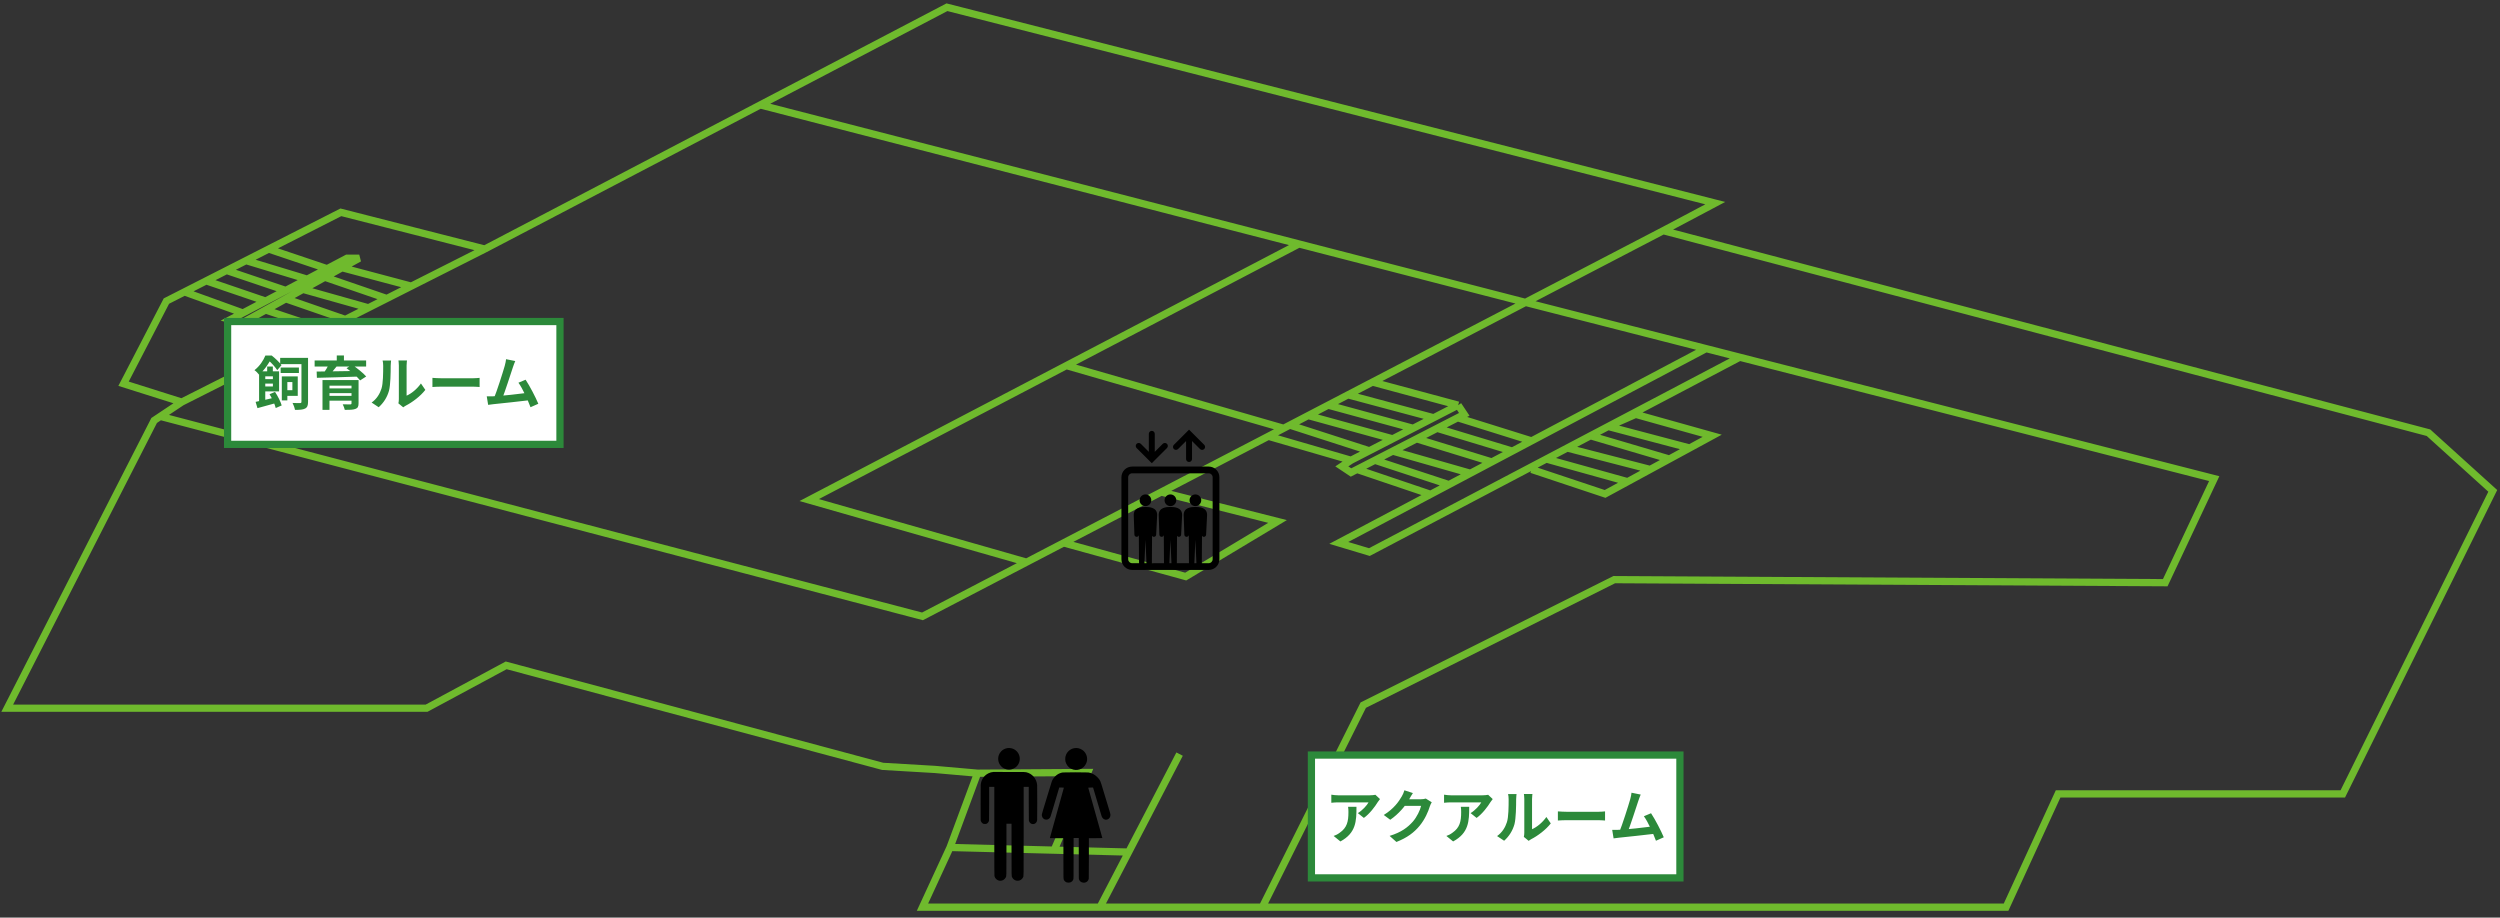 <svg width="346" height="127" viewBox="0 0 346 127" fill="none" xmlns="http://www.w3.org/2000/svg">
<rect x="0" y="0" width="346" height="127" fill="#333333" stroke="none"/>
<path d="M25.148 55.65L17.099 53.108L23.03 41.67L25.528 40.399M25.148 55.65L41.924 47.177M25.148 55.65L22.182 57.627M67.089 34.468L47.177 29.384L37.185 34.468M67.089 34.468L56.921 39.603M67.089 34.468L105.217 14.52M230.192 31.926L237.394 28.113L131.059 1L105.217 14.52M230.192 31.926L336.103 59.887L345 67.936L324.241 109.877H284.842L277.64 125.552H174.695M230.192 31.926L211.128 41.852M135.296 107.01L131.483 117.291M135.296 107.01L150.547 106.911L145.887 117.661M135.296 107.01L129.365 106.488L122.163 106.064L70.054 92.084L59.039 98.015H1L21.335 58.192L22.182 57.627M41.924 47.177L33.621 44.636M41.924 47.177L44.958 45.645M33.621 44.636L31.926 44.212L33.621 43.32M33.621 44.636L36.756 42.903M25.528 40.399L33.621 43.32M25.528 40.399L28.537 38.868M33.621 43.32L36.756 41.67M28.537 38.868L36.756 41.67M28.537 38.868L31.356 37.434M36.756 41.67L39.552 40.198M31.356 37.434L39.552 40.198M31.356 37.434L34.044 36.066M39.552 40.198L42.517 38.638M34.044 36.066L42.517 38.638M34.044 36.066L37.185 34.468M42.517 38.638L45.271 37.188M37.185 34.468L45.271 37.188M45.271 37.188L48.025 35.739H49.719L47.338 37.055M36.756 42.903L44.958 45.645M36.756 42.903L39.552 41.358M44.958 45.645L47.796 44.212M39.552 41.358L47.796 44.212M39.552 41.358L41.924 40.047M47.796 44.212L50.99 42.599M41.924 40.047L50.99 42.599M41.924 40.047L44.958 38.37M50.99 42.599L53.532 41.315M44.958 38.37L53.532 41.315M44.958 38.37L47.338 37.055M53.532 41.315L56.921 39.603M47.338 37.055L56.921 39.603M22.182 57.627L127.67 85.305L142.074 77.806M105.217 14.52L179.778 33.762M211.128 41.852L179.778 33.762M211.128 41.852L236.123 48.247M211.128 41.852L189.946 52.881M142.074 77.806L111.995 69.207L147.581 50.598M142.074 77.806L147.198 75.138M179.778 33.762L147.581 50.598M147.581 50.598L177.66 59.278M177.66 59.278L175.542 60.38M177.66 59.278L178.507 58.836M174.695 125.552L188.675 97.591L223.414 80.222L299.67 80.645L306.448 66.241L240.783 49.44M174.695 125.552H152.241M236.123 48.247L240.783 49.44M236.123 48.247L211.975 61.02M240.783 49.44L222.567 59.024M211.975 64.97L222.143 68.36L225.264 66.665M222.567 59.024L226.379 57.345L236.97 60.31L233.849 62.005M222.567 59.024L233.849 62.005M222.567 59.024L220.121 60.31M233.849 62.005L231.039 63.53M220.121 60.31L231.039 63.53M220.121 60.31L216.9 62.005M231.039 63.53L228.386 64.97M216.9 62.005L228.386 64.97M216.9 62.005L214.001 63.53M228.386 64.97L225.264 66.665M214.001 63.53L189.522 76.409L185.286 75.138L197.995 68.415M214.001 63.53L225.264 66.665M147.198 75.138L164.103 79.798L176.813 72.172L160.714 68.1M147.198 75.138L160.714 68.1M160.714 68.1L175.542 60.38M175.542 60.38L186.98 63.7M186.98 63.7L185.709 64.547L186.98 65.394L187.805 64.97M186.98 63.7L189.522 62.392M201.808 56.074L202.655 57.345L201.736 57.817M201.808 56.074L198.419 57.817M201.808 56.074L189.946 52.881M178.507 58.836L189.522 62.392M178.507 58.836L181.049 57.513M189.522 62.392L192.747 60.734M181.049 57.513L192.747 60.734M181.049 57.513L183.813 56.074M192.747 60.734L195.579 59.278M183.813 56.074L195.579 59.278M183.813 56.074L186.557 54.645M195.579 59.278L198.419 57.817M186.557 54.645L198.419 57.817M186.557 54.645L189.946 52.881M187.805 64.97L197.995 68.415M187.805 64.97L190.28 63.7M197.995 68.415L200.537 67.071M200.537 67.071L190.28 63.7M200.537 67.071L203.502 65.502M190.28 63.7L192.747 62.433M203.502 65.502L192.747 62.433M203.502 65.502L206.468 63.934M192.747 62.433L196.055 60.734M206.468 63.934L196.055 60.734M206.468 63.934L209.305 62.433M196.055 60.734L198.892 59.278M209.305 62.433L198.892 59.278M209.305 62.433L211.975 61.02M198.892 59.278L201.736 57.817M211.975 61.02L201.736 57.817M152.241 125.552H127.67L131.483 117.291M152.241 125.552L156.207 117.926M163.256 104.369L156.207 117.926M156.207 117.926L145.887 117.661M131.483 117.291L145.887 117.661" stroke="#6FBA2D"/>
<path d="M158.53 68.427C158.083 68.427 157.721 68.789 157.721 69.236C157.721 69.683 158.083 70.046 158.53 70.046C158.977 70.046 159.34 69.683 159.34 69.236C159.34 68.789 158.977 68.427 158.53 68.427Z" fill="black"/>
<path d="M161.985 68.427C161.538 68.427 161.176 68.789 161.176 69.236C161.176 69.683 161.538 70.046 161.985 70.046C162.432 70.046 162.795 69.683 162.795 69.236C162.795 68.789 162.432 68.427 161.985 68.427Z" fill="black"/>
<path d="M165.441 68.427C164.994 68.427 164.632 68.789 164.632 69.236C164.632 69.683 164.994 70.046 165.441 70.046C165.889 70.046 166.251 69.683 166.251 69.236C166.251 68.789 165.889 68.427 165.441 68.427Z" fill="black"/>
<path d="M167.286 64.573H156.685C155.87 64.573 155.207 65.236 155.207 66.051V77.401C155.207 78.216 155.87 78.879 156.685 78.879H167.286C168.101 78.879 168.764 78.216 168.764 77.401V66.051C168.764 65.236 168.101 64.573 167.286 64.573ZM158.386 77.946L158.53 74.702L158.674 77.946H158.386ZM161.841 77.946L161.986 74.702L162.13 77.946H161.841ZM165.297 77.946L165.441 74.702L165.585 77.946H165.297ZM167.831 77.401C167.831 77.702 167.587 77.946 167.286 77.946H166.33L166.356 74.158C166.416 74.245 166.514 74.304 166.627 74.299C166.801 74.291 166.935 74.143 166.927 73.969L167.061 71.275C167.061 70.215 165.987 70.163 165.441 70.163C164.895 70.163 163.821 70.215 163.821 71.275L163.912 73.969C163.904 74.143 164.037 74.291 164.211 74.299C164.363 74.306 164.489 74.202 164.526 74.06L164.552 77.946H162.874L162.901 74.158C162.96 74.245 163.058 74.304 163.172 74.299C163.345 74.291 163.479 74.143 163.471 73.969L163.605 71.275C163.605 70.215 162.531 70.163 161.986 70.163C161.439 70.163 160.365 70.215 160.365 71.275L160.456 73.969C160.448 74.143 160.582 74.291 160.756 74.299C160.908 74.306 161.034 74.202 161.07 74.059L161.096 77.946H159.419L159.445 74.158C159.504 74.245 159.602 74.304 159.716 74.299C159.89 74.29 160.024 74.143 160.016 73.969L160.15 71.275C160.15 70.215 159.076 70.163 158.53 70.163C157.984 70.163 156.91 70.215 156.91 71.275L157 73.969C156.992 74.143 157.126 74.29 157.3 74.299C157.452 74.306 157.579 74.202 157.614 74.059L157.641 77.946H156.685C156.384 77.946 156.14 77.702 156.14 77.401V66.051C156.14 65.75 156.384 65.506 156.685 65.506H167.286C167.587 65.506 167.831 65.75 167.831 66.051V77.401H167.831Z" fill="black"/>
<path d="M163.044 62.146L164.152 61.038V63.529C164.152 63.755 164.336 63.94 164.563 63.94C164.79 63.94 164.975 63.755 164.975 63.529V61.038L166.083 62.146C166.163 62.226 166.268 62.266 166.373 62.266C166.479 62.266 166.584 62.226 166.664 62.146C166.825 61.985 166.825 61.724 166.664 61.564L164.854 59.754L164.563 59.463L164.272 59.754L162.462 61.564C162.302 61.724 162.302 61.985 162.462 62.146C162.623 62.306 162.884 62.306 163.044 62.146Z" fill="black"/>
<path d="M159.116 63.818C159.116 63.819 159.116 63.819 159.116 63.819L159.407 64.109L159.698 63.819C159.698 63.819 159.698 63.819 159.698 63.818L161.508 62.008C161.669 61.847 161.669 61.587 161.508 61.426C161.348 61.266 161.087 61.266 160.926 61.426L159.819 62.534V60.044C159.819 59.816 159.634 59.632 159.407 59.632C159.18 59.632 158.996 59.816 158.996 60.044V62.534L157.888 61.426C157.727 61.266 157.467 61.266 157.306 61.426C157.145 61.587 157.145 61.847 157.306 62.008L159.116 63.818Z" fill="black"/>
<path d="M139.395 103.542C139.058 103.604 138.785 103.75 138.552 103.996C137.987 104.593 138.014 105.542 138.614 106.107C138.992 106.464 139.525 106.596 140.039 106.463C140.195 106.422 140.442 106.295 140.58 106.184C141.048 105.809 141.246 105.183 141.08 104.606C140.943 104.134 140.589 103.762 140.13 103.605C139.895 103.525 139.619 103.502 139.395 103.542Z" fill="black"/>
<path d="M137.483 106.839C137.237 106.856 137.022 106.916 136.791 107.031C136.188 107.333 135.793 107.921 135.731 108.609C135.72 108.73 135.717 109.518 135.72 111.159L135.724 113.536L135.756 113.629C135.815 113.801 135.931 113.935 136.084 114.005C136.143 114.034 136.179 114.038 136.313 114.038C136.458 114.038 136.478 114.035 136.557 113.996C136.719 113.916 136.838 113.76 136.883 113.569C136.897 113.51 136.901 112.989 136.901 111.199V108.905H137.258H137.612V115.017C137.612 120.34 137.615 121.144 137.634 121.232C137.714 121.617 138.06 121.898 138.454 121.899C138.567 121.899 138.741 121.855 138.851 121.796C138.981 121.727 139.131 121.572 139.197 121.44C139.298 121.233 139.292 121.513 139.292 117.566V114.002H139.644H139.996V117.573C139.997 121.507 139.99 121.236 140.089 121.434C140.184 121.627 140.348 121.77 140.567 121.853C140.65 121.885 140.685 121.891 140.836 121.891C140.986 121.891 141.021 121.885 141.104 121.853C141.324 121.77 141.488 121.627 141.581 121.437C141.683 121.23 141.676 121.779 141.676 115.017V108.905H142.027H142.379V111.185C142.379 112.762 142.384 113.493 142.395 113.551C142.432 113.754 142.547 113.913 142.721 113.998C142.823 114.05 142.837 114.052 142.959 114.051C143.057 114.051 143.109 114.042 143.166 114.021C143.37 113.939 143.506 113.754 143.542 113.505C143.561 113.369 143.561 108.869 143.542 108.647C143.465 107.771 142.859 107.064 142.027 106.878C141.936 106.857 141.828 106.847 141.654 106.843C141.216 106.833 137.624 106.829 137.483 106.839Z" fill="black"/>
<path d="M148.693 103.543C148.169 103.638 147.746 103.973 147.542 104.454C147.452 104.664 147.418 104.853 147.427 105.095C147.431 105.23 147.443 105.328 147.464 105.409C147.582 105.855 147.864 106.207 148.265 106.406C149.022 106.778 149.928 106.471 150.299 105.714C150.391 105.526 150.432 105.385 150.451 105.186C150.502 104.631 150.243 104.085 149.782 103.781C149.455 103.565 149.056 103.478 148.693 103.543Z" fill="black"/>
<path d="M147.093 106.908C146.541 106.994 146.079 107.301 145.748 107.801C145.592 108.035 145.633 107.916 145.035 109.887C144.799 110.663 144.542 111.506 144.359 112.112C144.282 112.364 144.212 112.612 144.203 112.666C144.143 113.004 144.321 113.318 144.622 113.411C144.857 113.484 145.094 113.419 145.257 113.238C145.38 113.101 145.362 113.151 145.807 111.656C145.904 111.327 146.045 110.855 146.12 110.608C146.193 110.358 146.331 109.895 146.426 109.576L146.599 108.998H146.916C147.18 108.998 147.234 109.001 147.234 109.018C147.234 109.03 147.187 109.205 147.131 109.409C147.029 109.774 146.724 110.871 145.93 113.725C145.326 115.899 145.311 115.95 145.303 115.978C145.295 116.003 145.346 116.004 146.235 116.004H147.176V118.774C147.176 121.792 147.171 121.635 147.257 121.804C147.333 121.954 147.485 122.078 147.659 122.132C147.774 122.17 148.016 122.165 148.128 122.123C148.342 122.046 148.482 121.902 148.555 121.685C148.58 121.609 148.581 121.475 148.586 118.789L148.589 115.975H148.945H149.302V118.793C149.302 121.609 149.302 121.613 149.333 121.703C149.425 121.977 149.643 122.139 149.95 122.161C150.319 122.186 150.629 121.948 150.685 121.597C150.695 121.535 150.701 120.579 150.701 118.753V116.004H151.633C152.24 116.004 152.565 116 152.565 115.989C152.565 115.982 152.46 115.599 152.33 115.142C152.202 114.683 152.039 114.1 151.968 113.848C151.896 113.596 151.733 113.012 151.604 112.552C151.203 111.125 151.11 110.794 151.006 110.425C150.951 110.229 150.84 109.834 150.76 109.547C150.679 109.26 150.613 109.02 150.613 109.013C150.613 109.004 150.744 108.998 150.948 108.998H151.282L151.312 109.103C151.33 109.161 151.356 109.249 151.371 109.297C151.385 109.345 151.451 109.565 151.516 109.785C151.582 110.005 151.691 110.372 151.759 110.6C151.826 110.829 151.928 111.168 151.984 111.353C152.196 112.067 152.293 112.393 152.37 112.654C152.413 112.803 152.464 112.96 152.48 113.004C152.601 113.317 152.877 113.493 153.164 113.44C153.494 113.381 153.708 113.085 153.682 112.727C153.673 112.618 153.662 112.575 153.335 111.503C153.044 110.546 152.577 109.007 152.453 108.597C152.39 108.388 152.316 108.177 152.279 108.099C152.194 107.919 152.033 107.71 151.837 107.523C151.478 107.179 151.068 106.972 150.62 106.908C150.418 106.879 147.278 106.879 147.093 106.908Z" fill="black"/>
<rect x="31.5" y="44.5" width="46" height="17" fill="white" stroke="#2C893A"/>
<path d="M38.777 49.528H42.161V50.392H38.777V49.528ZM38.841 50.864H41.369V51.624H38.841V50.864ZM39.001 52.096H39.769V55.416H39.001V52.096ZM39.529 52.096H41.209V54.792H39.529V54.008H40.465V52.88H39.529V52.096ZM41.721 49.528H42.633V55.616C42.633 56.104 42.537 56.384 42.225 56.544C41.921 56.704 41.489 56.728 40.825 56.728C40.785 56.464 40.625 56.016 40.489 55.768C40.937 55.792 41.393 55.784 41.537 55.784C41.665 55.784 41.721 55.736 41.721 55.6V49.528ZM36.977 50.728H37.761V51.728H36.977V50.728ZM35.857 51.392H36.713V55.848H35.857V51.392ZM36.345 52.472H38.097V53.088H36.345V52.472ZM35.377 55.616C36.065 55.48 37.097 55.248 38.089 55.008L38.185 55.784C37.305 56.04 36.369 56.296 35.633 56.488L35.377 55.616ZM37.305 54.56L38.065 54.24C38.449 54.824 38.841 55.592 38.985 56.112L38.161 56.472C38.041 55.96 37.673 55.16 37.305 54.56ZM36.401 51.392H38.625V54.168H36.401V53.488H37.769V52.08H36.401V51.392ZM36.729 49.208H37.249V49.384H37.529V49.648C37.201 50.272 36.689 51.128 35.849 51.848C35.713 51.656 35.417 51.36 35.217 51.232C35.969 50.648 36.457 49.864 36.729 49.208ZM36.969 49.208H37.609C38.081 49.584 38.673 50.136 38.961 50.536L38.369 51.232C38.121 50.84 37.577 50.208 37.129 49.856H36.969V49.208ZM44.633 52.6H48.945V53.376H45.601V56.728H44.633V52.6ZM48.649 52.6H49.625V55.824C49.625 56.272 49.513 56.48 49.177 56.6C48.849 56.72 48.377 56.728 47.721 56.728C47.673 56.496 47.545 56.176 47.433 55.96C47.817 55.976 48.337 55.976 48.465 55.968C48.601 55.968 48.649 55.928 48.649 55.816V52.6ZM45.225 53.752H49.001V54.408H45.225V53.752ZM43.545 49.888H50.673V50.728H43.545V49.888ZM45.545 50.392L46.625 50.672C46.241 51.168 45.801 51.672 45.473 52.008L44.705 51.736C45.001 51.36 45.345 50.8 45.545 50.392ZM47.961 50.96L48.745 50.488C49.401 50.936 50.257 51.616 50.681 52.104L49.841 52.648C49.465 52.168 48.641 51.448 47.961 50.96ZM43.825 51.424C45.305 51.416 47.633 51.376 49.777 51.336L49.729 52.112C47.625 52.192 45.345 52.256 43.857 52.288L43.825 51.424ZM45.225 54.792H48.993V55.448H45.225V54.792ZM46.609 49.2H47.601V50.312H46.609V49.2ZM55.137 55.824C55.177 55.672 55.201 55.456 55.201 55.24C55.201 54.816 55.201 51.224 55.201 50.576C55.201 50.216 55.145 49.904 55.145 49.888H56.329C56.329 49.904 56.273 50.224 56.273 50.584C56.273 51.224 56.273 54.272 56.273 54.76C56.929 54.48 57.713 53.848 58.257 53.072L58.865 53.96C58.201 54.824 57.057 55.688 56.153 56.144C55.985 56.232 55.889 56.32 55.809 56.376L55.137 55.824ZM51.433 55.712C52.145 55.216 52.577 54.48 52.793 53.792C53.025 53.112 53.033 51.592 53.033 50.632C53.033 50.304 53.001 50.096 52.953 49.896H54.129C54.129 49.928 54.073 50.288 54.073 50.616C54.073 51.568 54.049 53.256 53.841 54.064C53.593 54.96 53.097 55.752 52.409 56.36L51.433 55.712ZM59.849 52.296C60.145 52.32 60.721 52.352 61.137 52.352C62.081 52.352 64.721 52.352 65.433 52.352C65.809 52.352 66.161 52.312 66.377 52.296V53.56C66.185 53.552 65.777 53.512 65.441 53.512C64.713 53.512 62.081 53.512 61.137 53.512C60.689 53.512 60.153 53.536 59.849 53.56V52.296ZM71.311 49.968C71.207 50.208 71.095 50.504 70.975 50.864C70.679 51.76 69.847 54.336 69.503 55.168L68.327 55.208C68.759 54.184 69.591 51.56 69.855 50.632C69.967 50.232 70.007 49.976 70.039 49.712L71.311 49.968ZM72.743 52.552C73.319 53.416 74.135 54.992 74.503 55.88L73.423 56.36C73.063 55.392 72.319 53.736 71.751 52.968L72.743 52.552ZM68.247 54.848C69.359 54.808 71.975 54.512 73.095 54.36L73.327 55.384C72.143 55.536 69.391 55.824 68.311 55.936C68.111 55.96 67.807 56 67.559 56.032L67.367 54.856C67.639 54.864 67.991 54.856 68.247 54.848Z" fill="#2C893A"/>
<rect x="181.5" y="104.5" width="51" height="17" fill="white" stroke="#2C893A"/>
<path d="M190.991 110.592C190.911 110.696 190.759 110.888 190.687 111C190.311 111.624 189.551 112.64 188.759 113.2L187.927 112.536C188.575 112.144 189.199 111.44 189.407 111.048C188.919 111.048 185.735 111.048 185.231 111.048C184.903 111.048 184.631 111.064 184.255 111.104V109.984C184.567 110.032 184.903 110.072 185.231 110.072C185.735 110.072 189.127 110.072 189.543 110.072C189.767 110.072 190.207 110.04 190.359 110L190.991 110.592ZM187.735 111.664C187.735 113.648 187.687 115.28 185.511 116.456L184.575 115.696C184.839 115.608 185.127 115.472 185.423 115.248C186.431 114.544 186.623 113.704 186.623 112.392C186.623 112.136 186.615 111.928 186.575 111.664H187.735ZM198.153 111.032C198.065 111.184 197.953 111.4 197.889 111.6C197.673 112.32 197.217 113.384 196.489 114.272C195.729 115.2 194.769 115.936 193.265 116.528L192.321 115.688C193.953 115.192 194.841 114.496 195.545 113.704C196.089 113.08 196.553 112.12 196.681 111.528H193.985L194.353 110.616C194.705 110.616 196.385 110.616 196.633 110.616C196.881 110.616 197.153 110.584 197.329 110.52L198.153 111.032ZM195.545 109.76C195.353 110.04 195.145 110.408 195.057 110.576C194.513 111.544 193.561 112.672 192.409 113.456L191.513 112.792C192.913 111.936 193.617 110.904 194.009 110.216C194.129 110.024 194.297 109.656 194.369 109.376L195.545 109.76ZM206.593 110.592C206.513 110.696 206.361 110.888 206.289 111C205.913 111.624 205.153 112.64 204.361 113.2L203.529 112.536C204.177 112.144 204.801 111.44 205.009 111.048C204.521 111.048 201.337 111.048 200.833 111.048C200.505 111.048 200.233 111.064 199.857 111.104V109.984C200.169 110.032 200.505 110.072 200.833 110.072C201.337 110.072 204.729 110.072 205.145 110.072C205.369 110.072 205.809 110.04 205.961 110L206.593 110.592ZM203.337 111.664C203.337 113.648 203.289 115.28 201.113 116.456L200.177 115.696C200.441 115.608 200.729 115.472 201.025 115.248C202.033 114.544 202.225 113.704 202.225 112.392C202.225 112.136 202.217 111.928 202.177 111.664H203.337ZM210.899 115.824C210.939 115.672 210.963 115.456 210.963 115.24C210.963 114.816 210.963 111.224 210.963 110.576C210.963 110.216 210.907 109.904 210.907 109.888H212.091C212.091 109.904 212.035 110.224 212.035 110.584C212.035 111.224 212.035 114.272 212.035 114.76C212.691 114.48 213.475 113.848 214.019 113.072L214.627 113.96C213.963 114.824 212.819 115.688 211.915 116.144C211.747 116.232 211.651 116.32 211.571 116.376L210.899 115.824ZM207.195 115.712C207.907 115.216 208.339 114.48 208.555 113.792C208.787 113.112 208.795 111.592 208.795 110.632C208.795 110.304 208.763 110.096 208.715 109.896H209.891C209.891 109.928 209.835 110.288 209.835 110.616C209.835 111.568 209.811 113.256 209.603 114.064C209.355 114.96 208.859 115.752 208.171 116.36L207.195 115.712ZM215.611 112.296C215.907 112.32 216.483 112.352 216.899 112.352C217.843 112.352 220.483 112.352 221.195 112.352C221.571 112.352 221.923 112.312 222.139 112.296V113.56C221.947 113.552 221.539 113.512 221.203 113.512C220.475 113.512 217.843 113.512 216.899 113.512C216.451 113.512 215.915 113.536 215.611 113.56V112.296ZM227.073 109.968C226.969 110.208 226.857 110.504 226.737 110.864C226.441 111.76 225.609 114.336 225.265 115.168L224.089 115.208C224.521 114.184 225.353 111.56 225.617 110.632C225.729 110.232 225.769 109.976 225.801 109.712L227.073 109.968ZM228.505 112.552C229.081 113.416 229.897 114.992 230.265 115.88L229.185 116.36C228.825 115.392 228.081 113.736 227.513 112.968L228.505 112.552ZM224.009 114.848C225.121 114.808 227.737 114.512 228.857 114.36L229.089 115.384C227.905 115.536 225.153 115.824 224.073 115.936C223.873 115.96 223.569 116 223.321 116.032L223.129 114.856C223.401 114.864 223.753 114.856 224.009 114.848Z" fill="#2C893A"/>
</svg>
